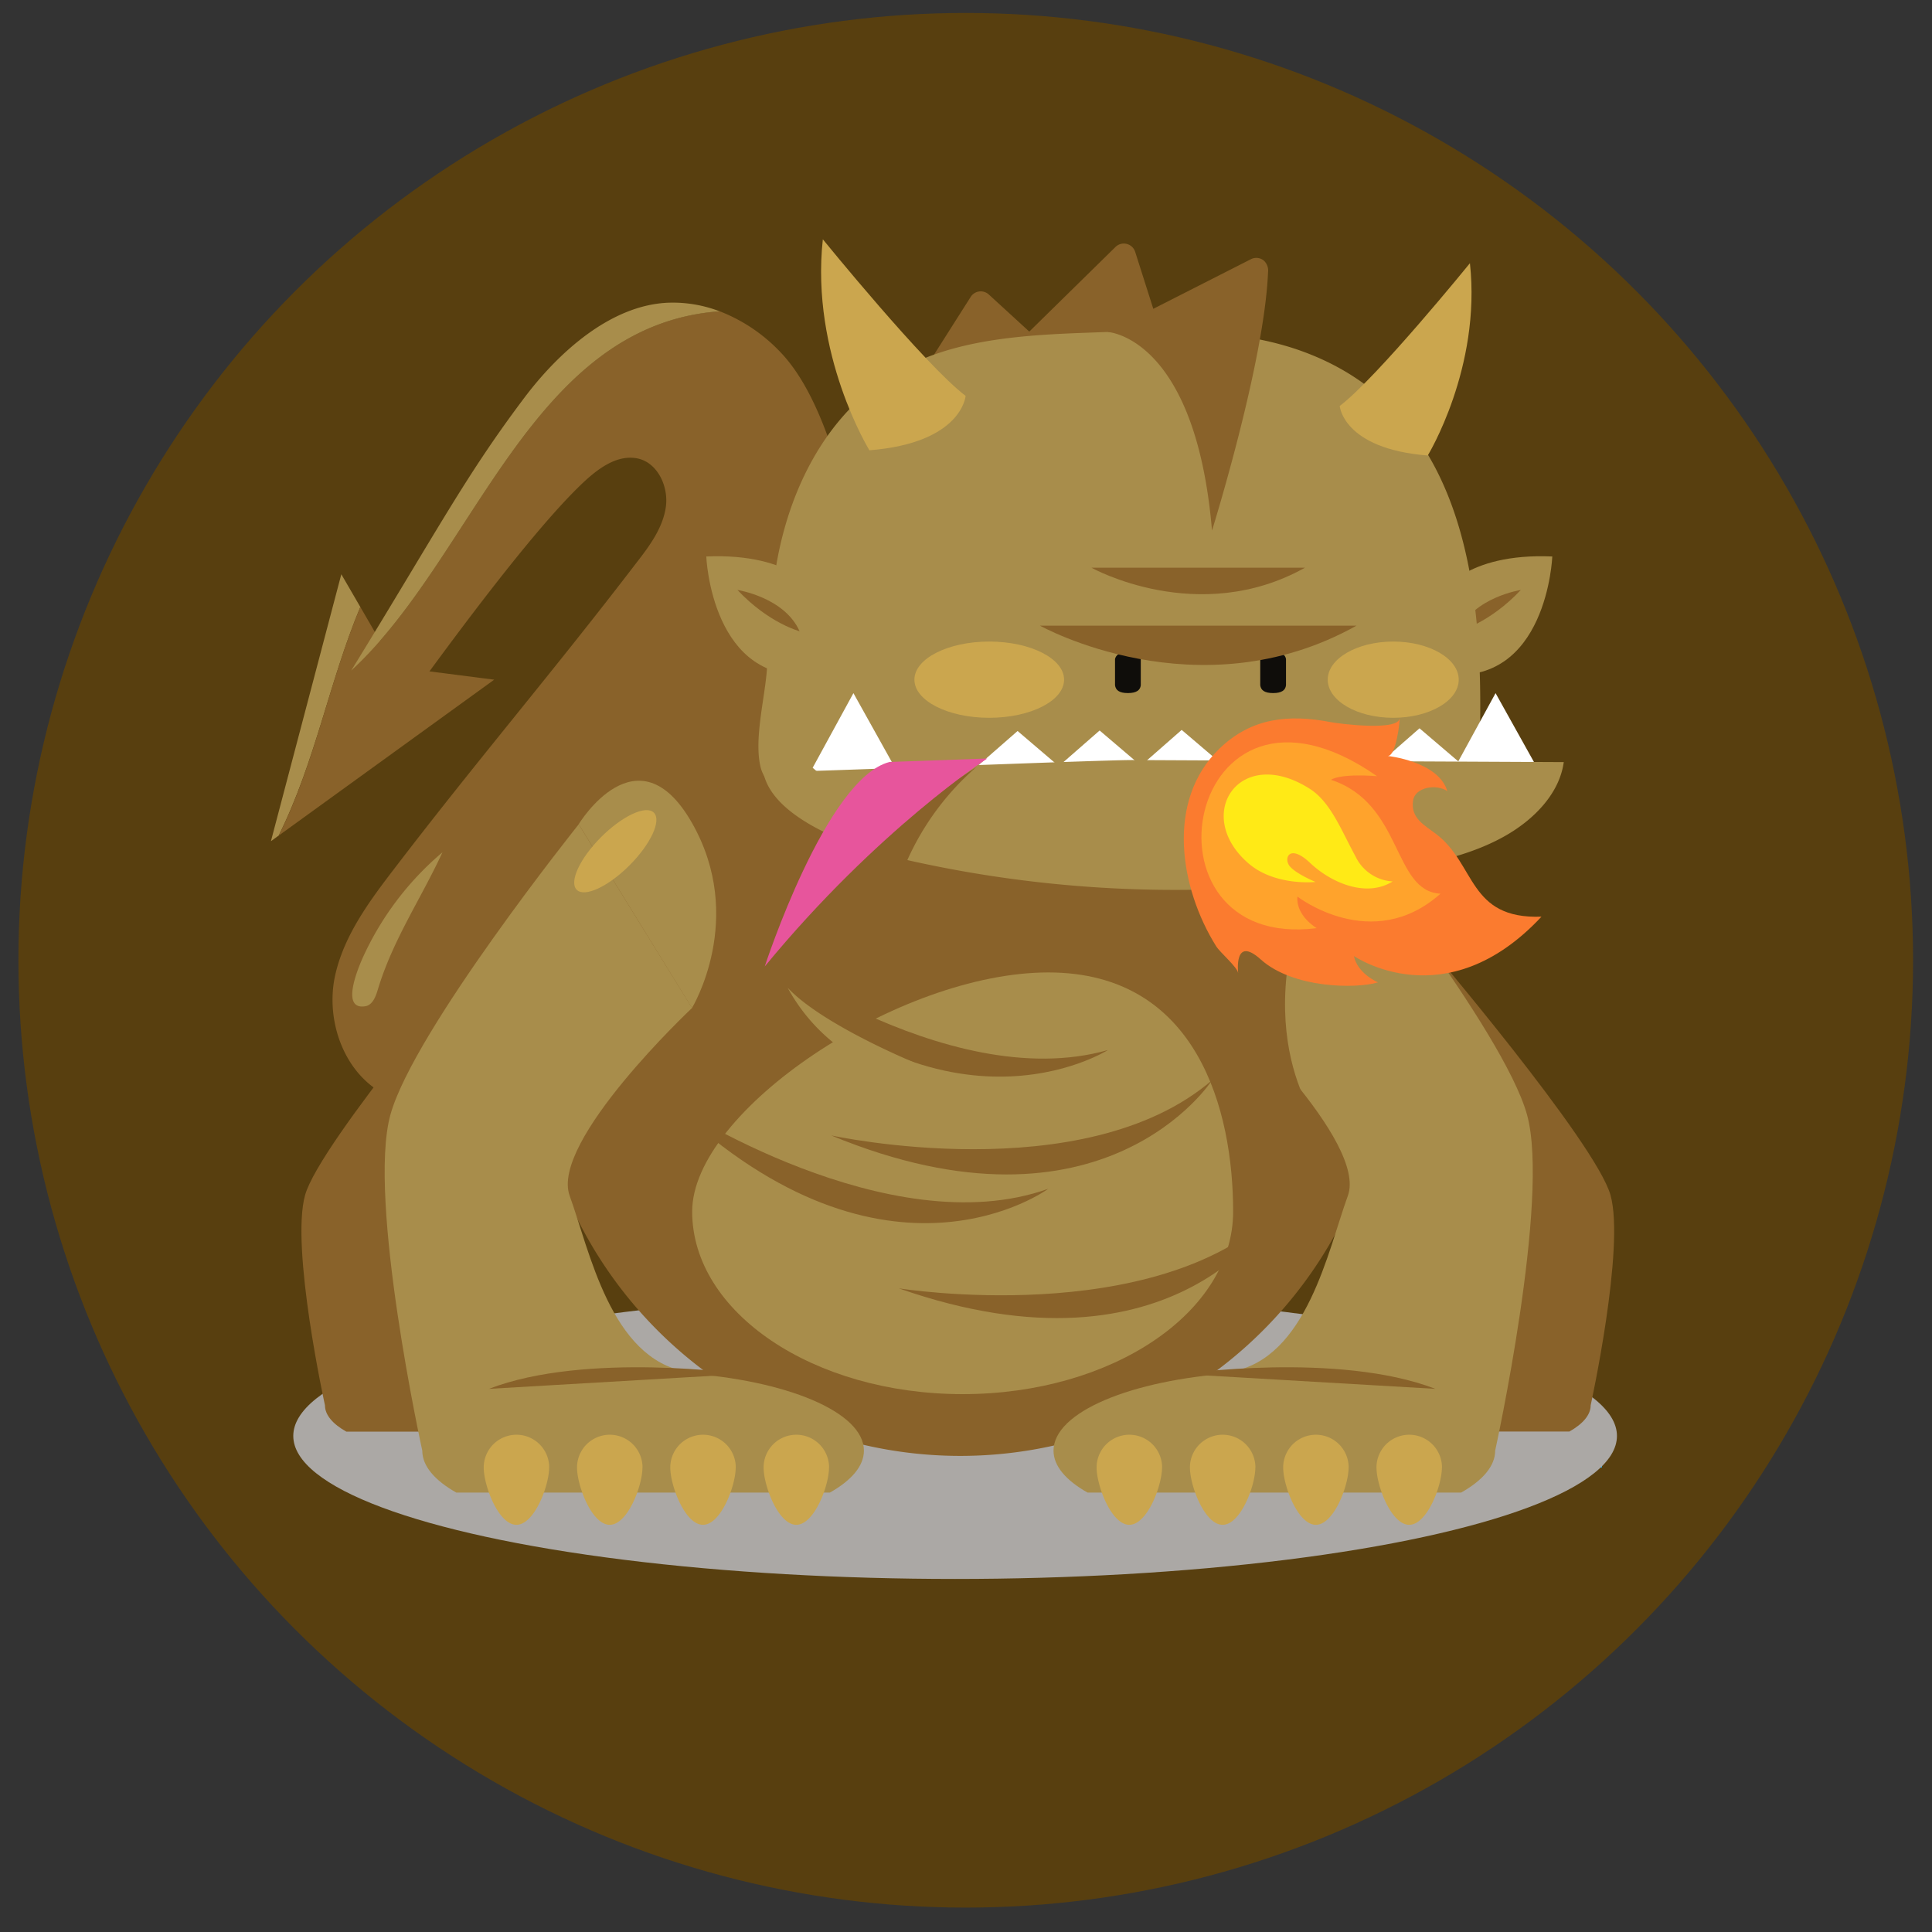 <svg xmlns="http://www.w3.org/2000/svg" viewBox="0 0 300 300"><rect x="0" y="0" width="300" height="300" fill="#333333" stroke="none"/><defs><style>.cls-1{isolation:isolate;}.cls-2{fill:#583f0f;}.cls-3{fill:#0fabec;}.cls-4{fill:#89622a;}.cls-5{fill:#aba8a5;mix-blend-mode:multiply;}.cls-6{fill:#a88d4b;}.cls-7{fill:#cba64e;}.cls-8{fill:#fff;}.cls-9{fill:#0f0d0a;fill-rule:evenodd;}.cls-10{fill:#e7559c;}.cls-11{fill:#fb7b2f;}.cls-12{fill:#ffa32c;}.cls-13{fill:#ffea16;}</style></defs><title>Artboard 5</title><g class="cls-1"><g id="Layer_1" data-name="Layer 1"><circle class="cls-2" cx="149.96" cy="149.11" r="147.1"/><rect class="cls-3" x="248.43" y="226.58" width="0.33" height="1.3"/><path class="cls-4" d="M130.36,73.4c-1.84-6.25-4.66-14-9.15-18.69a25.85,25.85,0,0,0-9.47-6.38c-29.35,2.15-38,38.1-57.2,55.78l-.73,1.19c3.71,3,2.53,5.14,6.24,8.12,9.84-13.75,21.82-29.88,29.54-37.55,2.53-2.51,5.75-5.32,9.26-4.71,3.21.56,5,4.35,4.54,7.57s-2.5,6-4.48,8.55c-13,17-24.43,30.3-37.44,47.29-3.92,5.11-7.94,10.44-9.39,16.71-1.69,7.29,1.47,16.07,8.61,19.11,13.75-14.12,25.25-31.75,36.72-47.77q8.62-12,16.87-24.36,4.28-6.39,8.45-12.85C123.78,83.77,130.86,75.12,130.36,73.4Z"/><ellipse class="cls-5" cx="148.31" cy="222.97" rx="102.77" ry="22.21"/><path class="cls-4" d="M207.29,127.48h0l-.1-.16q-1.51-2.71-3.26-5.26l-25-40.39a32.6,32.6,0,0,0-59.24-.75h0L89.27,128h1.4a66.45,66.45,0,1,0,116.61-.51Z"/><path class="cls-4" d="M75.92,210.7l.22-.14c-7.39-1.22-9.44-11.8-11.36-17.08s11.88-18.24,11.88-18.24L76,146.47s-26.35,30.95-28.63,39.11,3.09,32.64,3.09,32.64c0,1.5,1.22,2.9,3.31,4.08H90c2.09-1.18,3.31-2.58,3.31-4.08C93.36,214.48,85.85,211.37,75.92,210.7Z"/><path class="cls-4" d="M221.53,210.7l-.22-.14c7.39-1.22,9.44-11.8,11.36-17.08s-11.88-18.24-11.88-18.24l.66-28.77s26.35,30.95,28.63,39.11S247,218.21,247,218.21c0,1.5-1.22,2.9-3.31,4.08H207.4c-2.09-1.18-3.31-2.58-3.31-4.08C204.1,214.48,211.6,211.37,221.53,210.7Z"/><path class="cls-6" d="M191.48,213.22l-.36-.22c11.82-2,15.09-18.87,18.17-27.31s-19-29.17-19-29.17L207.88,128s25.59,32,29.23,45.07-4.94,52.18-4.94,52.18c0,2.4-1.94,4.63-5.29,6.52h-58c-3.35-1.89-5.29-4.12-5.29-6.52C163.6,219.26,175.61,214.29,191.48,213.22Z"/><path class="cls-4" d="M204.33,173.78s-12.86-17,3.56-45.79l-23.13,28.53Z"/><path class="cls-6" d="M191.48,188.13c0,15.66-18.81,28.35-42,28.35s-42-12.69-42-28.35S139.58,151,162.78,151,191.48,172.47,191.48,188.13Z"/><path class="cls-6" d="M106.27,213.22l.36-.22c-11.82-2-15.09-18.87-18.17-27.31s19-29.17,19-29.17L89.86,128s-25.59,32-29.23,45.07,4.94,52.18,4.94,52.18c0,2.4,1.94,4.63,5.29,6.52h58c3.35-1.89,5.29-4.12,5.29-6.52C134.14,219.26,122.13,214.29,106.27,213.22Z"/><path class="cls-4" d="M129.07,176.31s39.15,8.56,59.12-8.56C188.2,167.75,171.46,193.84,129.07,176.31Z"/><path class="cls-4" d="M104.5,171.46s33.5,22,58.28,13.13C162.78,184.59,137.83,203,104.5,171.46Z"/><path class="cls-4" d="M139.55,200.05s39.56,6.38,58.55-11.83C198.1,188.23,182.84,215.21,139.55,200.05Z"/><path class="cls-4" d="M114.77,146.05s32,24.18,57.27,17C172,163.05,145.91,179.73,114.77,146.05Z"/><path class="cls-7" d="M128.73,227.87c0,2.81-2.28,8.9-5.08,8.9s-5.08-6.09-5.08-8.9a5.08,5.08,0,0,1,10.17,0Z"/><path class="cls-7" d="M114.24,227.87c0,2.81-2.28,8.9-5.08,8.9s-5.08-6.09-5.08-8.9a5.08,5.08,0,0,1,10.17,0Z"/><path class="cls-7" d="M99.76,227.87c0,2.81-2.28,8.9-5.08,8.9s-5.08-6.09-5.08-8.9a5.08,5.08,0,0,1,10.17,0Z"/><path class="cls-7" d="M85.27,227.87c0,2.81-2.28,8.9-5.08,8.9s-5.08-6.09-5.08-8.9a5.08,5.08,0,0,1,10.17,0Z"/><path class="cls-7" d="M223.9,227.87c0,2.81-2.28,8.9-5.08,8.9s-5.08-6.09-5.08-8.9a5.08,5.08,0,0,1,10.17,0Z"/><path class="cls-7" d="M209.41,227.87c0,2.81-2.28,8.9-5.08,8.9s-5.08-6.09-5.08-8.9a5.08,5.08,0,0,1,10.17,0Z"/><path class="cls-7" d="M194.93,227.87c0,2.81-2.28,8.9-5.08,8.9s-5.08-6.09-5.08-8.9a5.08,5.08,0,0,1,10.17,0Z"/><path class="cls-7" d="M180.44,227.87c0,2.81-2.28,8.9-5.08,8.9s-5.08-6.09-5.08-8.9a5.08,5.08,0,0,1,10.17,0Z"/><path class="cls-6" d="M223.71,92.27s3.67-6.45,17.33-5.86c0,0-.8,20.24-16.8,18.26Z"/><path class="cls-4" d="M236.15,91.61s-7.33,1.13-9.65,6.42C226.5,98,231.26,96.81,236.15,91.61Z"/><path class="cls-4" d="M159.08,52.22l14.13-13.87a1.85,1.85,0,0,1,3.06.76l4.17,13.11Z"/><path class="cls-4" d="M144.17,56.43l6.56-10.33a1.85,1.85,0,0,1,2.81-.37l11.69,10.71Z"/><path class="cls-6" d="M120.61,87.37c2.18-12.26,8.53-25,21.11-30.94,8.49-4,18.57-4.47,28.26-4.81,11.25-.4,23-.72,33.24,3.31,26.71,10.47,27.26,42,26.44,64-.47,12.5-19.56,12.4-30.38,13.74a164.56,164.56,0,0,1-29.93.95,162,162,0,0,1-29.49-4.48c-6.6-1.64-20.16-3.59-21.75-10-1.09-4.39.74-11,1-15.55A128.56,128.56,0,0,1,120.61,87.37Z"/><polygon class="cls-8" points="138.93 119.13 132.59 124.67 126.19 119.22 132.52 107.63 138.93 119.13"/><polygon class="cls-8" points="238.64 119.13 232.3 124.67 225.9 119.22 232.23 107.63 238.64 119.13"/><polygon class="cls-8" points="164.41 118.97 158.08 124.51 151.67 119.05 158.01 113.51 164.41 118.97"/><polygon class="cls-8" points="177.16 118.89 170.82 124.43 164.41 118.97 170.75 113.43 177.16 118.89"/><polygon class="cls-8" points="189.9 118.8 183.56 124.34 177.16 118.89 183.49 113.34 189.9 118.8"/><polygon class="cls-8" points="202.64 118.72 196.31 124.26 189.9 118.8 196.24 113.26 202.64 118.72"/><polygon class="cls-8" points="215.38 118.64 209.05 124.18 202.64 118.72 208.98 113.18 215.38 118.64"/><polygon class="cls-8" points="226.82 118.55 220.49 124.09 214.08 118.64 220.42 113.09 226.82 118.55"/><path class="cls-6" d="M140.61,133.49a189.14,189.14,0,0,0,78,1.21c5.34-1,10.71-2.36,15.28-5s8.29-6.66,8.93-11.36l-67-.32c-5.69,0-57.25,2.13-57.3,1.85C119.9,127.34,133.36,131.92,140.61,133.49Z"/><path class="cls-6" d="M127,92.27s-3.67-6.45-17.33-5.86c0,0,.8,20.24,16.8,18.26Z"/><path class="cls-4" d="M114.51,91.61s7.33,1.13,9.65,6.42C124.16,98,119.41,96.81,114.51,91.61Z"/><path class="cls-9" d="M199.69,102.33c-.1-.64-.67-1.07-2-1.08s-1.87.5-2,1.08v4.07h0c.1.76.64,1.22,2,1.22s1.92-.47,2-1.22v-4.07Z"/><path class="cls-9" d="M177.14,102.33c-.1-.64-.67-1.07-2-1.08s-1.87.5-2,1.08v4.07h0c.1.76.64,1.22,2,1.22s1.92-.47,2-1.22v-4.07Z"/><path class="cls-6" d="M107.45,156.52s8.46-13.89,0-28.74-17.59.2-17.59.2Z"/><ellipse class="cls-7" cx="153.61" cy="105.54" rx="11.62" ry="5.92"/><ellipse class="cls-7" cx="95.54" cy="132.18" rx="8.47" ry="3.11" transform="translate(-65.48 106.27) rotate(-45)"/><ellipse class="cls-7" cx="216.34" cy="105.54" rx="10.17" ry="5.92"/><path class="cls-6" d="M53,89.17,42.07,130.62l1.2-.87C49,118.22,51.06,106,55.95,94.25Z"/><path class="cls-4" d="M61.36,103.57l-5.41-9.32c-4.89,11.7-6.93,24-12.67,35.5l33.46-24.21Z"/><path class="cls-4" d="M115.33,213.36s-24.32-3.51-39.41,2.3Z"/><path class="cls-4" d="M183.47,213.36s24.32-3.51,39.41,2.3Z"/><path class="cls-4" d="M151.67,119.05a41.76,41.76,0,0,0-12.74,19.83l-6.37-7.14Z"/><path class="cls-10" d="M118.75,150.07s9.5-29.21,19.37-31.75l15.18-.54S136.31,128.74,118.75,150.07Z"/><path class="cls-4" d="M188.2,82.39s8.12-26,8.7-40.09a2.11,2.11,0,0,0-.68-1.86,1.85,1.85,0,0,0-2-.18L172,51.55S185.64,52.22,188.2,82.39Z"/><path class="cls-7" d="M135,69.92S125.82,55,127.77,37.16c0,0,15.9,19.57,22.17,24.31C149.94,61.47,149.4,68.78,135,69.92Z"/><path class="cls-7" d="M221.7,70.73s8.33-13.62,6.55-29.86c0,0-14.49,17.84-20.21,22.16C208,63,208.54,69.7,221.7,70.73Z"/><path class="cls-11" d="M195.79,149c5,4.48,14.79,4.57,18.18,3.54,0,0-3.2-1.36-3.73-4.09,0,0,14.23,9.85,29.12-6.11-11.37.41-10.18-8.13-16.34-12.82-1.87-1.42-4-2.48-3.6-5.2.3-2.11,3.64-2.63,5.32-1.47-1.37-4.65-9.27-5.47-9.28-5.47,1.31.14,1.95-5.42,1.88-6,.26,2.25-9.53,1-10.8.73-6.38-1.2-12.18-.71-17.2,4.15-8.37,8.12-6.13,21.64-.51,30.65.61,1,3.31,3.25,3.43,4.19C192.26,151,191.55,145.17,195.79,149Z"/><path class="cls-12" d="M204.46,144.12s-3.25-1.87-3-4.9c0,0,11.61,9,22.22-.45-7.45-.37-5.8-14-17-17.68,0,0,1.1-1,7.14-.57C183.93,99.69,175.46,147.83,204.46,144.12Z"/><path class="cls-13" d="M193.79,134c4.15,3.65,10.49,2.95,10.49,2.95s-3-1.24-4-2.43-.11-3.61,3.16-.52,8.72,5.43,12.81,2.87a6.84,6.84,0,0,1-5.79-3.93c-2.19-4-3.82-8.39-7.1-10.47C192.44,115.55,185.23,126.51,193.79,134Z"/><path class="cls-4" d="M161.48,97.15s24.58,13.74,49.16,0Z"/><path class="cls-4" d="M169.47,88.15s16.58,9.27,33.17,0Z"/><path class="cls-6" d="M142,165s-14.31-5.87-19.69-11.62A28.38,28.38,0,0,0,134.14,165Z"/><path class="cls-6" d="M111.74,48.34A20.29,20.29,0,0,0,103.9,47c-9,.29-17.19,7.7-22.56,14.87C72.22,74,68.07,82.11,54.54,104.12,73.74,86.44,82.39,50.49,111.74,48.34Z"/><path class="cls-6" d="M56.72,156.25c1.11-.18,1.61-1.45,1.93-2.53,2.34-7.8,6.72-14.14,10.05-21.37a46.65,46.65,0,0,0-12.54,16.74C55.53,150.6,52.91,156.87,56.72,156.25Z"/></g></g></svg>